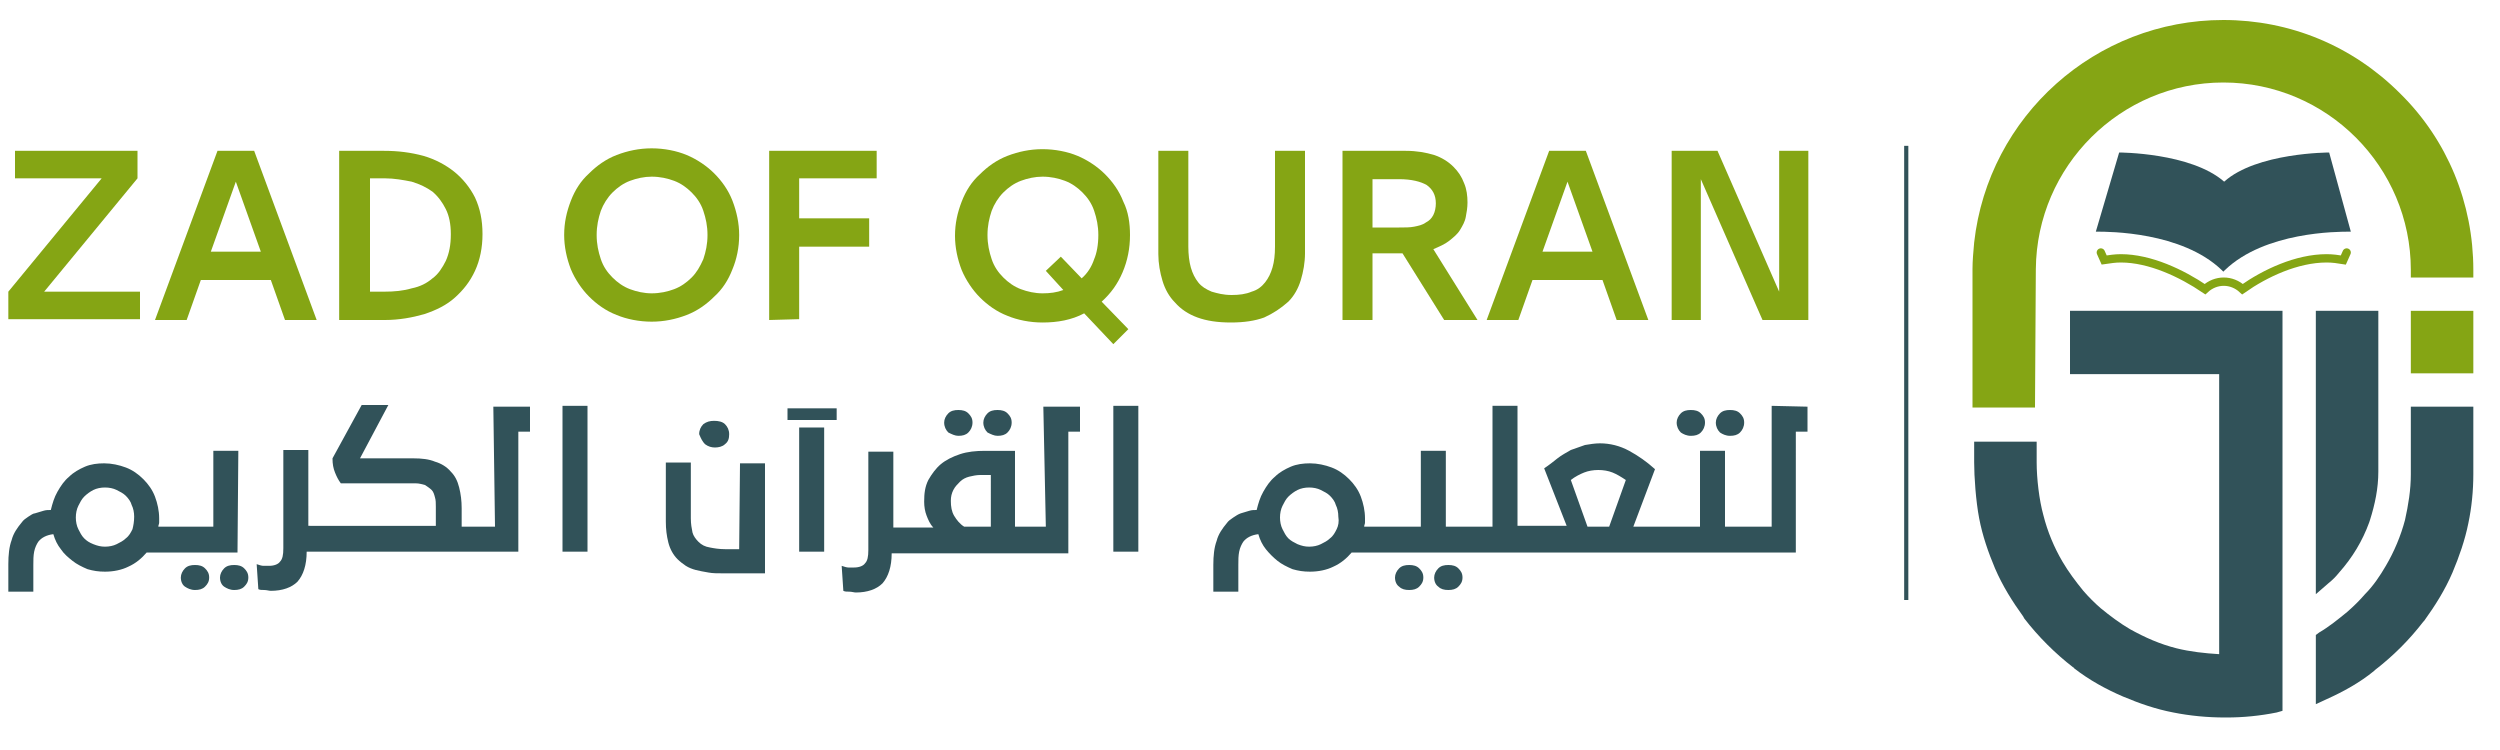 <?xml version="1.0" encoding="utf-8"?>
<!-- Generator: Adobe Illustrator 25.4.1, SVG Export Plug-In . SVG Version: 6.00 Build 0)  -->
<svg version="1.1" id="Layer_1" xmlns="http://www.w3.org/2000/svg" xmlns:xlink="http://www.w3.org/1999/xlink" x="0px" y="0px"
	 viewBox="0 0 300 90" style="enable-background:new 0 0 300 90;" xml:space="preserve">
<style type="text/css">
	.st0{fill:#315259;}
	.st1{fill:#85A514;}
	.st2{fill:none;stroke:#85A514;stroke-linecap:round;stroke-miterlimit:10;}
</style>
<g>
	<g>
		<g>
			<g>
				<g>
					<path class="st0" d="M28.1,67.8c-0.5,0-0.9,0.1-1.2,0.4c-0.3,0.3-0.5,0.7-0.5,1.1c0,0.5,0.2,0.9,0.5,1.1s0.7,0.4,1.2,0.4
						c0.5,0,0.9-0.1,1.2-0.4c0.3-0.3,0.5-0.6,0.5-1.1c0-0.5-0.2-0.8-0.5-1.1C29,67.9,28.6,67.8,28.1,67.8z"/>
					<path class="st0" d="M23.4,67.8c-0.5,0-0.9,0.1-1.2,0.4s-0.5,0.7-0.5,1.1c0,0.5,0.2,0.9,0.5,1.1s0.7,0.4,1.2,0.4
						c0.5,0,0.9-0.1,1.2-0.4c0.3-0.3,0.5-0.6,0.5-1.1c0-0.5-0.2-0.8-0.5-1.1C24.3,67.9,23.9,67.8,23.4,67.8z"/>
					<path class="st0" d="M28.6,54.1h-3v9.1h-4.1H21h-2c0-0.2,0.1-0.3,0.1-0.5c0-0.2,0-0.4,0-0.5c0-0.9-0.2-1.8-0.5-2.6
						c-0.3-0.8-0.8-1.5-1.4-2.1c-0.6-0.6-1.3-1.1-2.1-1.4c-0.8-0.3-1.7-0.5-2.6-0.5c-0.8,0-1.6,0.1-2.3,0.4
						c-0.7,0.3-1.4,0.7-1.9,1.2c-0.6,0.5-1,1.1-1.4,1.8c-0.4,0.7-0.6,1.4-0.8,2.2c-0.3,0-0.6,0-0.9,0.1c-0.3,0.1-0.7,0.2-1,0.3
						C4,61.6,3.7,61.8,3.4,62s-0.6,0.4-0.8,0.7c-0.5,0.6-1,1.3-1.2,2.1C1.1,65.6,1,66.6,1,67.7V71h3v-3.2c0-0.6,0-1.1,0.1-1.6
						c0.1-0.5,0.3-0.9,0.5-1.2c0.4-0.5,1-0.8,1.8-0.9c0.2,0.7,0.5,1.3,0.9,1.8c0.4,0.6,0.9,1,1.4,1.4c0.5,0.4,1.1,0.7,1.8,1
						c0.7,0.2,1.3,0.3,2.1,0.3c1,0,2-0.2,2.8-0.6c0.9-0.4,1.6-1,2.2-1.7H21h0.4h7.1L28.6,54.1L28.6,54.1z M15.9,63.5
						c-0.2,0.4-0.4,0.8-0.8,1.1c-0.3,0.3-0.7,0.5-1.1,0.7c-0.4,0.2-0.9,0.3-1.4,0.3c-0.5,0-0.9-0.1-1.4-0.3s-0.8-0.4-1.1-0.7
						c-0.3-0.3-0.5-0.7-0.7-1.1c-0.2-0.4-0.3-0.9-0.3-1.4c0-0.5,0.1-1,0.3-1.4c0.2-0.4,0.4-0.8,0.7-1.1c0.3-0.3,0.7-0.6,1.1-0.8
						c0.4-0.2,0.9-0.3,1.4-0.3c0.5,0,1,0.1,1.4,0.3s0.8,0.4,1.1,0.7c0.3,0.3,0.6,0.7,0.7,1.1c0.2,0.4,0.3,0.9,0.3,1.4
						C16.1,62.6,16,63.1,15.9,63.5z"/>
					<path class="st0" d="M59.4,63.2h-1.7h-0.4h-1.9v-2.2c0-0.9-0.1-1.7-0.3-2.5c-0.2-0.8-0.5-1.4-1-1.9c-0.5-0.6-1.2-1-1.9-1.2
						c-0.7-0.3-1.6-0.4-2.6-0.4h-6.4l3.4-6.4h-3.2l-3.5,6.4c0,0.7,0.1,1.2,0.3,1.7c0.2,0.5,0.4,0.9,0.7,1.3h9c0.4,0,0.7,0.1,1.1,0.2
						c0.3,0.2,0.6,0.4,0.8,0.6c0.2,0.2,0.3,0.5,0.4,0.9c0.1,0.3,0.1,0.7,0.1,1.1v2.3h-13h-0.4H37v-9.1h-3v11.8
						c0,0.8-0.1,1.3-0.4,1.6c-0.2,0.3-0.7,0.5-1.3,0.5c-0.2,0-0.5,0-0.7,0c-0.2,0-0.5-0.1-0.8-0.2l0.2,3c0.2,0.1,0.4,0.1,0.7,0.1
						c0.3,0,0.6,0.1,0.8,0.1c1.4,0,2.5-0.4,3.2-1.1c0.7-0.8,1.1-2,1.1-3.6h1.9h0.4h18h0.4h4.7V51.8h1.4v-3h-4.4L59.4,63.2L59.4,63.2
						z"/>
					<rect x="67.5" y="48.7" class="st0" width="3" height="17.5"/>
					<path class="st0" d="M88.7,65.9H87c-0.7,0-1.3-0.1-1.8-0.2c-0.6-0.1-1-0.3-1.4-0.7c-0.3-0.3-0.6-0.7-0.7-1.1
						c-0.1-0.5-0.2-1-0.2-1.7v-6.7h-3v7.1c0,0.9,0.1,1.7,0.3,2.5c0.2,0.8,0.6,1.5,1.1,2c0.3,0.3,0.7,0.6,1,0.8s0.8,0.4,1.2,0.5
						s0.9,0.2,1.5,0.3c0.5,0.1,1.1,0.1,1.8,0.1h5V55.6h-3L88.7,65.9L88.7,65.9z"/>
					<path class="st0" d="M84.6,53.3c0.4,0.3,0.8,0.4,1.2,0.4s0.9-0.1,1.2-0.4c0.4-0.3,0.5-0.7,0.5-1.2c0-0.5-0.2-0.9-0.5-1.2
						c-0.3-0.3-0.8-0.4-1.3-0.4s-0.9,0.1-1.3,0.4c-0.3,0.3-0.5,0.7-0.5,1.2C84.1,52.6,84.3,53,84.6,53.3z"/>
					<rect x="94.5" y="49" class="st0" width="5.9" height="1.4"/>
					<rect x="95.9" y="51.3" class="st0" width="3" height="14.9"/>
					<path class="st0" d="M115,52.3c0.5,0,0.9-0.1,1.2-0.4c0.3-0.3,0.5-0.7,0.5-1.2c0-0.5-0.2-0.8-0.5-1.1c-0.3-0.3-0.7-0.4-1.2-0.4
						c-0.5,0-0.9,0.1-1.2,0.4c-0.3,0.3-0.5,0.7-0.5,1.1c0,0.5,0.2,0.9,0.5,1.2C114.2,52.1,114.6,52.3,115,52.3z"/>
					<path class="st0" d="M119.7,52.3c0.5,0,0.9-0.1,1.2-0.4c0.3-0.3,0.5-0.7,0.5-1.2c0-0.5-0.2-0.8-0.5-1.1
						c-0.3-0.3-0.7-0.4-1.2-0.4c-0.5,0-0.9,0.1-1.2,0.4c-0.3,0.3-0.5,0.7-0.5,1.1c0,0.5,0.2,0.9,0.5,1.2
						C118.9,52.1,119.3,52.3,119.7,52.3z"/>
					<path class="st0" d="M125.5,63.2h-1.7h-0.4h-1.6v-9.1h-3.6c-1.1,0-2.1,0.1-3,0.4s-1.7,0.7-2.3,1.2s-1.1,1.2-1.5,1.9
						c-0.4,0.8-0.5,1.6-0.5,2.6c0,0.6,0.1,1.2,0.3,1.7c0.2,0.5,0.4,1,0.8,1.4h-2.5h-0.4h-1.9v-9.1h-3v11.8c0,0.8-0.1,1.3-0.4,1.6
						c-0.2,0.3-0.7,0.5-1.3,0.5c-0.2,0-0.5,0-0.7,0c-0.2,0-0.5-0.1-0.8-0.2l0.2,3c0.2,0.1,0.4,0.1,0.7,0.1c0.3,0,0.6,0.1,0.8,0.1
						c1.4,0,2.5-0.4,3.2-1.1c0.7-0.8,1.1-2,1.1-3.6h1.9h0.4h13.8h0.4h4.7V51.8h1.4v-3h-4.4L125.5,63.2L125.5,63.2z M118.8,63.2h-3.1
						c-0.5-0.3-0.9-0.8-1.2-1.3c-0.3-0.5-0.4-1.1-0.4-1.8c0-0.5,0.1-0.9,0.3-1.3c0.2-0.4,0.5-0.7,0.8-1c0.3-0.3,0.7-0.5,1.1-0.6
						c0.4-0.1,0.9-0.2,1.3-0.2h1.3V63.2z"/>
					<rect x="133.6" y="48.7" class="st0" width="3" height="17.5"/>
					<path class="st0" d="M169.1,67.8c-0.5,0-0.9,0.1-1.2,0.4c-0.3,0.3-0.5,0.7-0.5,1.1c0,0.5,0.2,0.9,0.5,1.1
						c0.3,0.3,0.7,0.4,1.2,0.4c0.5,0,0.9-0.1,1.2-0.4c0.3-0.3,0.5-0.6,0.5-1.1c0-0.5-0.2-0.8-0.5-1.1
						C170,67.9,169.6,67.8,169.1,67.8z"/>
					<path class="st0" d="M173.8,67.8c-0.5,0-0.9,0.1-1.2,0.4s-0.5,0.7-0.5,1.1c0,0.5,0.2,0.9,0.5,1.1c0.3,0.3,0.7,0.4,1.2,0.4
						c0.5,0,0.9-0.1,1.2-0.4c0.3-0.3,0.5-0.6,0.5-1.1c0-0.5-0.2-0.8-0.5-1.1C174.7,67.9,174.3,67.8,173.8,67.8z"/>
					<path class="st0" d="M202.9,52.3c0.5,0,0.9-0.1,1.2-0.4c0.3-0.3,0.5-0.7,0.5-1.2c0-0.5-0.2-0.8-0.5-1.1
						c-0.3-0.3-0.7-0.4-1.2-0.4c-0.5,0-0.9,0.1-1.2,0.4c-0.3,0.3-0.5,0.7-0.5,1.1c0,0.5,0.2,0.9,0.5,1.2
						C202,52.1,202.4,52.3,202.9,52.3z"/>
					<path class="st0" d="M207.6,52.3c0.5,0,0.9-0.1,1.2-0.4c0.3-0.3,0.5-0.7,0.5-1.2c0-0.5-0.2-0.8-0.5-1.1
						c-0.3-0.3-0.7-0.4-1.2-0.4c-0.5,0-0.9,0.1-1.2,0.4c-0.3,0.3-0.5,0.7-0.5,1.1c0,0.5,0.2,0.9,0.5,1.2
						C206.7,52.1,207.1,52.3,207.6,52.3z"/>
					<path class="st0" d="M212.6,48.7v14.5h-1.7h-0.4h-3.5v-9.1h-3v9.1h-4.1h-0.4h-3.5l2.6-6.9c-1-0.9-2-1.6-3.1-2.2
						c-1.1-0.6-2.3-0.9-3.5-0.9c-0.6,0-1.2,0.1-1.8,0.2c-0.6,0.2-1.1,0.4-1.7,0.6c-0.5,0.3-1.1,0.6-1.6,1c-0.5,0.4-1,0.8-1.6,1.2
						l2.7,6.9h-3.2h-0.4h-2.3V48.7h-3v14.5h-1.7h-0.4h-3.5v-9.1h-3v9.1H166h-0.4h-1.9c0-0.2,0.1-0.3,0.1-0.5c0-0.2,0-0.4,0-0.5
						c0-0.9-0.2-1.8-0.5-2.6c-0.3-0.8-0.8-1.5-1.4-2.1c-0.6-0.6-1.3-1.1-2.1-1.4c-0.8-0.3-1.7-0.5-2.6-0.5c-0.8,0-1.6,0.1-2.3,0.4
						c-0.7,0.3-1.4,0.7-1.9,1.2c-0.6,0.5-1,1.1-1.4,1.8c-0.4,0.7-0.6,1.4-0.8,2.2c-0.3,0-0.6,0-0.9,0.1c-0.3,0.1-0.7,0.2-1,0.3
						c-0.3,0.1-0.6,0.3-0.9,0.5c-0.3,0.2-0.6,0.4-0.8,0.7c-0.5,0.6-1,1.3-1.2,2.1c-0.3,0.8-0.4,1.8-0.4,2.9V71h3v-3.2
						c0-0.6,0-1.1,0.1-1.6c0.1-0.5,0.3-0.9,0.5-1.2c0.4-0.5,1-0.8,1.8-0.9c0.2,0.7,0.5,1.3,0.9,1.8s0.9,1,1.4,1.4s1.1,0.7,1.8,1
						c0.7,0.2,1.3,0.3,2.1,0.3c1,0,2-0.2,2.8-0.6c0.9-0.4,1.6-1,2.2-1.7h3.4h0.4h10.7h0.4h7h0.4h14.8h0.4h10.7h0.4h4.7V51.8h1.4v-3
						L212.6,48.7L212.6,48.7z M160.4,63.5c-0.2,0.4-0.4,0.8-0.8,1.1c-0.3,0.3-0.7,0.5-1.1,0.7c-0.4,0.2-0.9,0.3-1.4,0.3
						c-0.5,0-0.9-0.1-1.4-0.3c-0.4-0.2-0.8-0.4-1.1-0.7c-0.3-0.3-0.5-0.7-0.7-1.1c-0.2-0.4-0.3-0.9-0.3-1.4c0-0.5,0.1-1,0.3-1.4
						c0.2-0.4,0.4-0.8,0.7-1.1c0.3-0.3,0.7-0.6,1.1-0.8c0.4-0.2,0.9-0.3,1.4-0.3c0.5,0,1,0.1,1.4,0.3s0.8,0.4,1.1,0.7
						c0.3,0.3,0.6,0.7,0.7,1.1c0.2,0.4,0.3,0.9,0.3,1.4C160.7,62.6,160.6,63.1,160.4,63.5z M193.1,63.2h-2.6l-2-5.6
						c0.5-0.4,1.1-0.7,1.6-0.9c0.5-0.2,1.1-0.3,1.7-0.3c0.6,0,1.2,0.1,1.7,0.3c0.5,0.2,1,0.5,1.6,0.9L193.1,63.2z"/>
				</g>
			</g>
		</g>
	</g>
	<g>
		<g>
			<path class="st1" d="M1.8,18.1h14.7v3.3L5.3,35h11.5v3.3H1v-3.3l11.2-13.6H1.8L1.8,18.1L1.8,18.1z"/>
			<path class="st1" d="M38,38.4h-3.8l-1.7-4.8h-8.4l-1.7,4.8h-3.8l7.5-20.3h4.4L38,38.4z M25.3,30.2h6l-3-8.4L25.3,30.2z"/>
			<path class="st1" d="M40.8,18.1h5.3c1.7,0,3.2,0.2,4.7,0.6c1.4,0.4,2.7,1.1,3.7,1.9c1,0.8,1.9,1.9,2.5,3.1
				c0.6,1.3,0.9,2.7,0.9,4.4c0,1.6-0.3,3.1-0.9,4.4c-0.6,1.3-1.4,2.3-2.4,3.2c-1,0.9-2.2,1.5-3.7,2c-1.4,0.4-3,0.7-4.7,0.7h-5.5
				V18.1z M46.1,35c1.2,0,2.3-0.1,3.3-0.4c1-0.2,1.8-0.6,2.5-1.2c0.7-0.5,1.2-1.3,1.6-2.1c0.4-0.9,0.6-1.9,0.6-3.2
				c0-1.2-0.2-2.2-0.6-3c-0.4-0.8-0.9-1.5-1.6-2.1c-0.7-0.5-1.5-0.9-2.5-1.2c-1-0.2-2.1-0.4-3.2-0.4h-1.8V35L46.1,35L46.1,35z"/>
			<path class="st1" d="M88.7,28.2c0,1.5-0.3,2.9-0.8,4.1c-0.5,1.3-1.2,2.4-2.2,3.3c-0.9,0.9-2,1.7-3.3,2.2
				c-1.3,0.5-2.7,0.8-4.2,0.8c-1.5,0-3-0.3-4.2-0.8c-1.3-0.5-2.4-1.3-3.3-2.2c-0.9-0.9-1.7-2.1-2.2-3.3c-0.5-1.3-0.8-2.7-0.8-4.1
				c0-1.5,0.3-2.8,0.8-4.1c0.5-1.3,1.2-2.4,2.2-3.3c0.9-0.9,2-1.7,3.3-2.2c1.3-0.5,2.7-0.8,4.2-0.8c1.5,0,3,0.3,4.2,0.8
				s2.4,1.3,3.3,2.2c0.9,0.9,1.7,2,2.2,3.3C88.4,25.4,88.7,26.8,88.7,28.2z M84.4,31.1c0.3-0.9,0.5-1.8,0.5-2.9c0-1.1-0.2-2-0.5-2.9
				c-0.3-0.9-0.8-1.6-1.4-2.2c-0.6-0.6-1.3-1.1-2.1-1.4c-0.8-0.3-1.7-0.5-2.7-0.5c-0.9,0-1.8,0.2-2.6,0.5c-0.8,0.3-1.5,0.8-2.1,1.4
				c-0.6,0.6-1.1,1.4-1.4,2.2c-0.3,0.9-0.5,1.8-0.5,2.9c0,1.1,0.2,2,0.5,2.9c0.3,0.9,0.8,1.6,1.4,2.2c0.6,0.6,1.3,1.1,2.1,1.4
				c0.8,0.3,1.7,0.5,2.6,0.5c1,0,1.9-0.2,2.7-0.5c0.8-0.3,1.5-0.8,2.1-1.4C83.6,32.7,84,32,84.4,31.1z"/>
			<path class="st1" d="M92.3,38.4V18.1h12.9v3.3h-9.3v4.8h8.4v3.4h-8.4v8.7L92.3,38.4L92.3,38.4z"/>
			<path class="st1" d="M135.6,28.2c0,1.6-0.3,3.1-0.9,4.5c-0.6,1.4-1.4,2.5-2.5,3.5l3.2,3.3l-1.8,1.8l-3.5-3.7
				c-1.5,0.8-3.2,1.1-5,1.1c-1.5,0-3-0.3-4.2-0.8c-1.3-0.5-2.4-1.3-3.3-2.2c-0.9-0.9-1.7-2.1-2.2-3.3c-0.5-1.3-0.8-2.7-0.8-4.1
				c0-1.5,0.3-2.8,0.8-4.1c0.5-1.3,1.2-2.4,2.2-3.3c0.9-0.9,2-1.7,3.3-2.2c1.3-0.5,2.7-0.8,4.2-0.8c1.5,0,3,0.3,4.2,0.8
				s2.4,1.3,3.3,2.2c0.9,0.9,1.7,2,2.2,3.3C135.4,25.4,135.6,26.8,135.6,28.2z M131.8,28.2c0-1.1-0.2-2-0.5-2.9
				c-0.3-0.9-0.8-1.6-1.4-2.2c-0.6-0.6-1.3-1.1-2.1-1.4s-1.7-0.5-2.7-0.5c-0.9,0-1.8,0.2-2.6,0.5c-0.8,0.3-1.5,0.8-2.1,1.4
				c-0.6,0.6-1.1,1.4-1.4,2.2c-0.3,0.9-0.5,1.8-0.5,2.9s0.2,2,0.5,2.9c0.3,0.9,0.8,1.6,1.4,2.2c0.6,0.6,1.3,1.1,2.1,1.4
				c0.8,0.3,1.7,0.5,2.6,0.5c0.9,0,1.7-0.1,2.5-0.4l-2.1-2.3l1.8-1.7l2.5,2.6c0.7-0.6,1.2-1.4,1.5-2.3
				C131.6,30.4,131.8,29.4,131.8,28.2z"/>
			<path class="st1" d="M151.7,38.1c-1.1,0.4-2.4,0.6-4,0.6c-1.6,0-2.9-0.2-4-0.6c-1.1-0.4-2-1-2.7-1.8c-0.7-0.7-1.2-1.6-1.5-2.6
				c-0.3-1-0.5-2.1-0.5-3.2V18.1h3.6v11.5c0,0.9,0.1,1.8,0.3,2.5c0.2,0.7,0.5,1.3,0.9,1.8c0.4,0.5,0.9,0.8,1.6,1.1
				c0.7,0.2,1.4,0.4,2.4,0.4c0.9,0,1.7-0.1,2.4-0.4c0.7-0.2,1.2-0.6,1.6-1.1c0.4-0.5,0.7-1.1,0.9-1.8c0.2-0.7,0.3-1.5,0.3-2.5V18.1
				h3.6v12.3c0,1.1-0.2,2.2-0.5,3.2c-0.3,1-0.8,1.9-1.5,2.6C153.7,37,152.8,37.6,151.7,38.1z"/>
			<path class="st1" d="M168.3,30.4h-3.6v8h-3.6V18.1h7.6c1.3,0,2.4,0.2,3.4,0.5c0.9,0.3,1.7,0.8,2.3,1.4c0.6,0.6,1,1.2,1.3,2
				c0.3,0.7,0.4,1.5,0.4,2.3c0,0.6-0.1,1.2-0.2,1.7c-0.1,0.6-0.4,1.1-0.7,1.6c-0.3,0.5-0.8,0.9-1.3,1.3c-0.5,0.4-1.2,0.7-1.9,1
				l5.3,8.5h-4L168.3,30.4z M164.7,21.5v5.8h3.2c0.7,0,1.3,0,1.8-0.1c0.5-0.1,1-0.2,1.4-0.5c0.4-0.2,0.7-0.5,0.9-0.9
				c0.2-0.4,0.3-0.9,0.3-1.4c0-1-0.4-1.7-1.1-2.2c-0.7-0.4-1.8-0.7-3.3-0.7L164.7,21.5L164.7,21.5z"/>
			<path class="st1" d="M197.8,38.4H194l-1.7-4.8h-8.4l-1.7,4.8h-3.8l7.5-20.3h4.4L197.8,38.4z M185.1,30.2h6l-3-8.4L185.1,30.2z"/>
			<path class="st1" d="M204.1,21.5v16.9h-3.5V18.1h5.5l7.4,16.9V18.1h3.5v20.3h-5.5L204.1,21.5z"/>
		</g>
	</g>
	<g>
		<path class="st0" d="M289.3,56.9c0,1.9-0.3,3.7-0.7,5.5c-0.5,1.9-1.3,3.8-2.3,5.5c-0.7,1.2-1.5,2.4-2.5,3.4
			c-0.6,0.7-1.3,1.4-2.1,2.1c-1.1,0.9-2.2,1.8-3.4,2.5l-0.4,0.3v8.3l1.3-0.6c2-0.9,4-2,5.7-3.4l0,0c0,0,0.1-0.1,0.1-0.1
			c2.2-1.7,4.1-3.6,5.8-5.8l0.1-0.1c1.3-1.8,2.5-3.7,3.4-5.8c0.8-1.9,1.5-3.9,1.9-5.9c0.4-1.9,0.6-3.9,0.6-5.9c0-0.1,0-8.1,0-8.1
			h-7.5L289.3,56.9z"/>
		<path class="st0" d="M277.9,37.3v34l1.5-1.3c0.5-0.4,0.9-0.8,1.3-1.3c1.6-1.8,2.8-3.8,3.6-6l0,0l0.1-0.3c0.6-1.9,1-3.8,1-5.8
			c0-0.1,0-0.2,0-0.2V37.3h-6.6L277.9,37.3z"/>
		<path class="st0" d="M248.4,37.3v7.6h17.9v33.6c-1.7-0.1-3.5-0.3-5.1-0.7c-2-0.5-3.8-1.3-5.6-2.3c-1.2-0.7-2.4-1.6-3.5-2.5
			c-0.7-0.6-1.5-1.4-2.1-2.1c-0.9-1.1-1.8-2.3-2.5-3.5c-1-1.7-1.8-3.6-2.3-5.6c-0.5-1.8-0.8-4.4-0.8-6.3l0-2.5h-7.5l0,2.5
			c0,1.7,0.2,4.6,0.6,6.7c0.4,2.1,1.1,4.1,1.9,6c0.9,2.1,2.1,4,3.4,5.8c0,0.1,0.1,0.1,0.1,0.2c1.7,2.2,3.7,4.2,5.9,5.9l0,0
			c0,0,0.1,0,0.1,0.1c1.8,1.4,3.8,2.5,5.9,3.4c1.9,0.8,3.9,1.5,6,1.9c2,0.4,4.1,0.6,6.2,0.6c0.1,0,0.2,0,0.2,0c2,0,4-0.2,6-0.6
			l0.7-0.2V37.3H248.4z"/>
		<path class="st1" d="M244.3,32.3c0.1-12.4,10.2-22.4,22.5-22.4c12.4,0,22.5,10.1,22.5,22.5l0,0.9h7.5l0-0.9c0-8-3.1-15.6-8.8-21.2
			c-5.7-5.7-13.2-8.8-21.2-8.8c-15.3,0-28.2,11.5-29.9,26.7c-0.1,1.1-0.2,2.2-0.2,3.2c0,0,0,0.1,0,0.1v16.5h7.5L244.3,32.3
			L244.3,32.3z"/>
		<rect x="289.3" y="37.3" class="st1" width="7.5" height="7.5"/>
	</g>
	<g>
		<g>
			<path class="st2" d="M281.6,30.3l-0.4,0.9c-0.6-0.1-1.3-0.2-2-0.2c-3.6,0-7.4,1.8-10.1,3.7c-1.3-1.2-3.2-1.2-4.5,0
				c-2.8-1.9-6.6-3.7-10.1-3.7c-0.7,0-1.3,0.1-2,0.2l-0.4-0.9"/>
		</g>
		<path class="st0" d="M282.1,27.8c0,0-0.1,0-0.2,0c-1.4,0-10.1,0-14.9,4.6c-0.1,0.1-0.2,0.2-0.2,0.2c-0.1-0.1-0.2-0.2-0.2-0.2
			c-4.8-4.6-13.6-4.6-14.9-4.6c-0.1,0-0.2,0-0.2,0l2.8-9.5c0,0,8.6,0,12.6,3.5c3.9-3.5,12.6-3.5,12.6-3.5L282.1,27.8z"/>
	</g>
</g>
<rect x="228.5" y="17.5" class="st0" width="0.5" height="54.5"/>
</svg>
